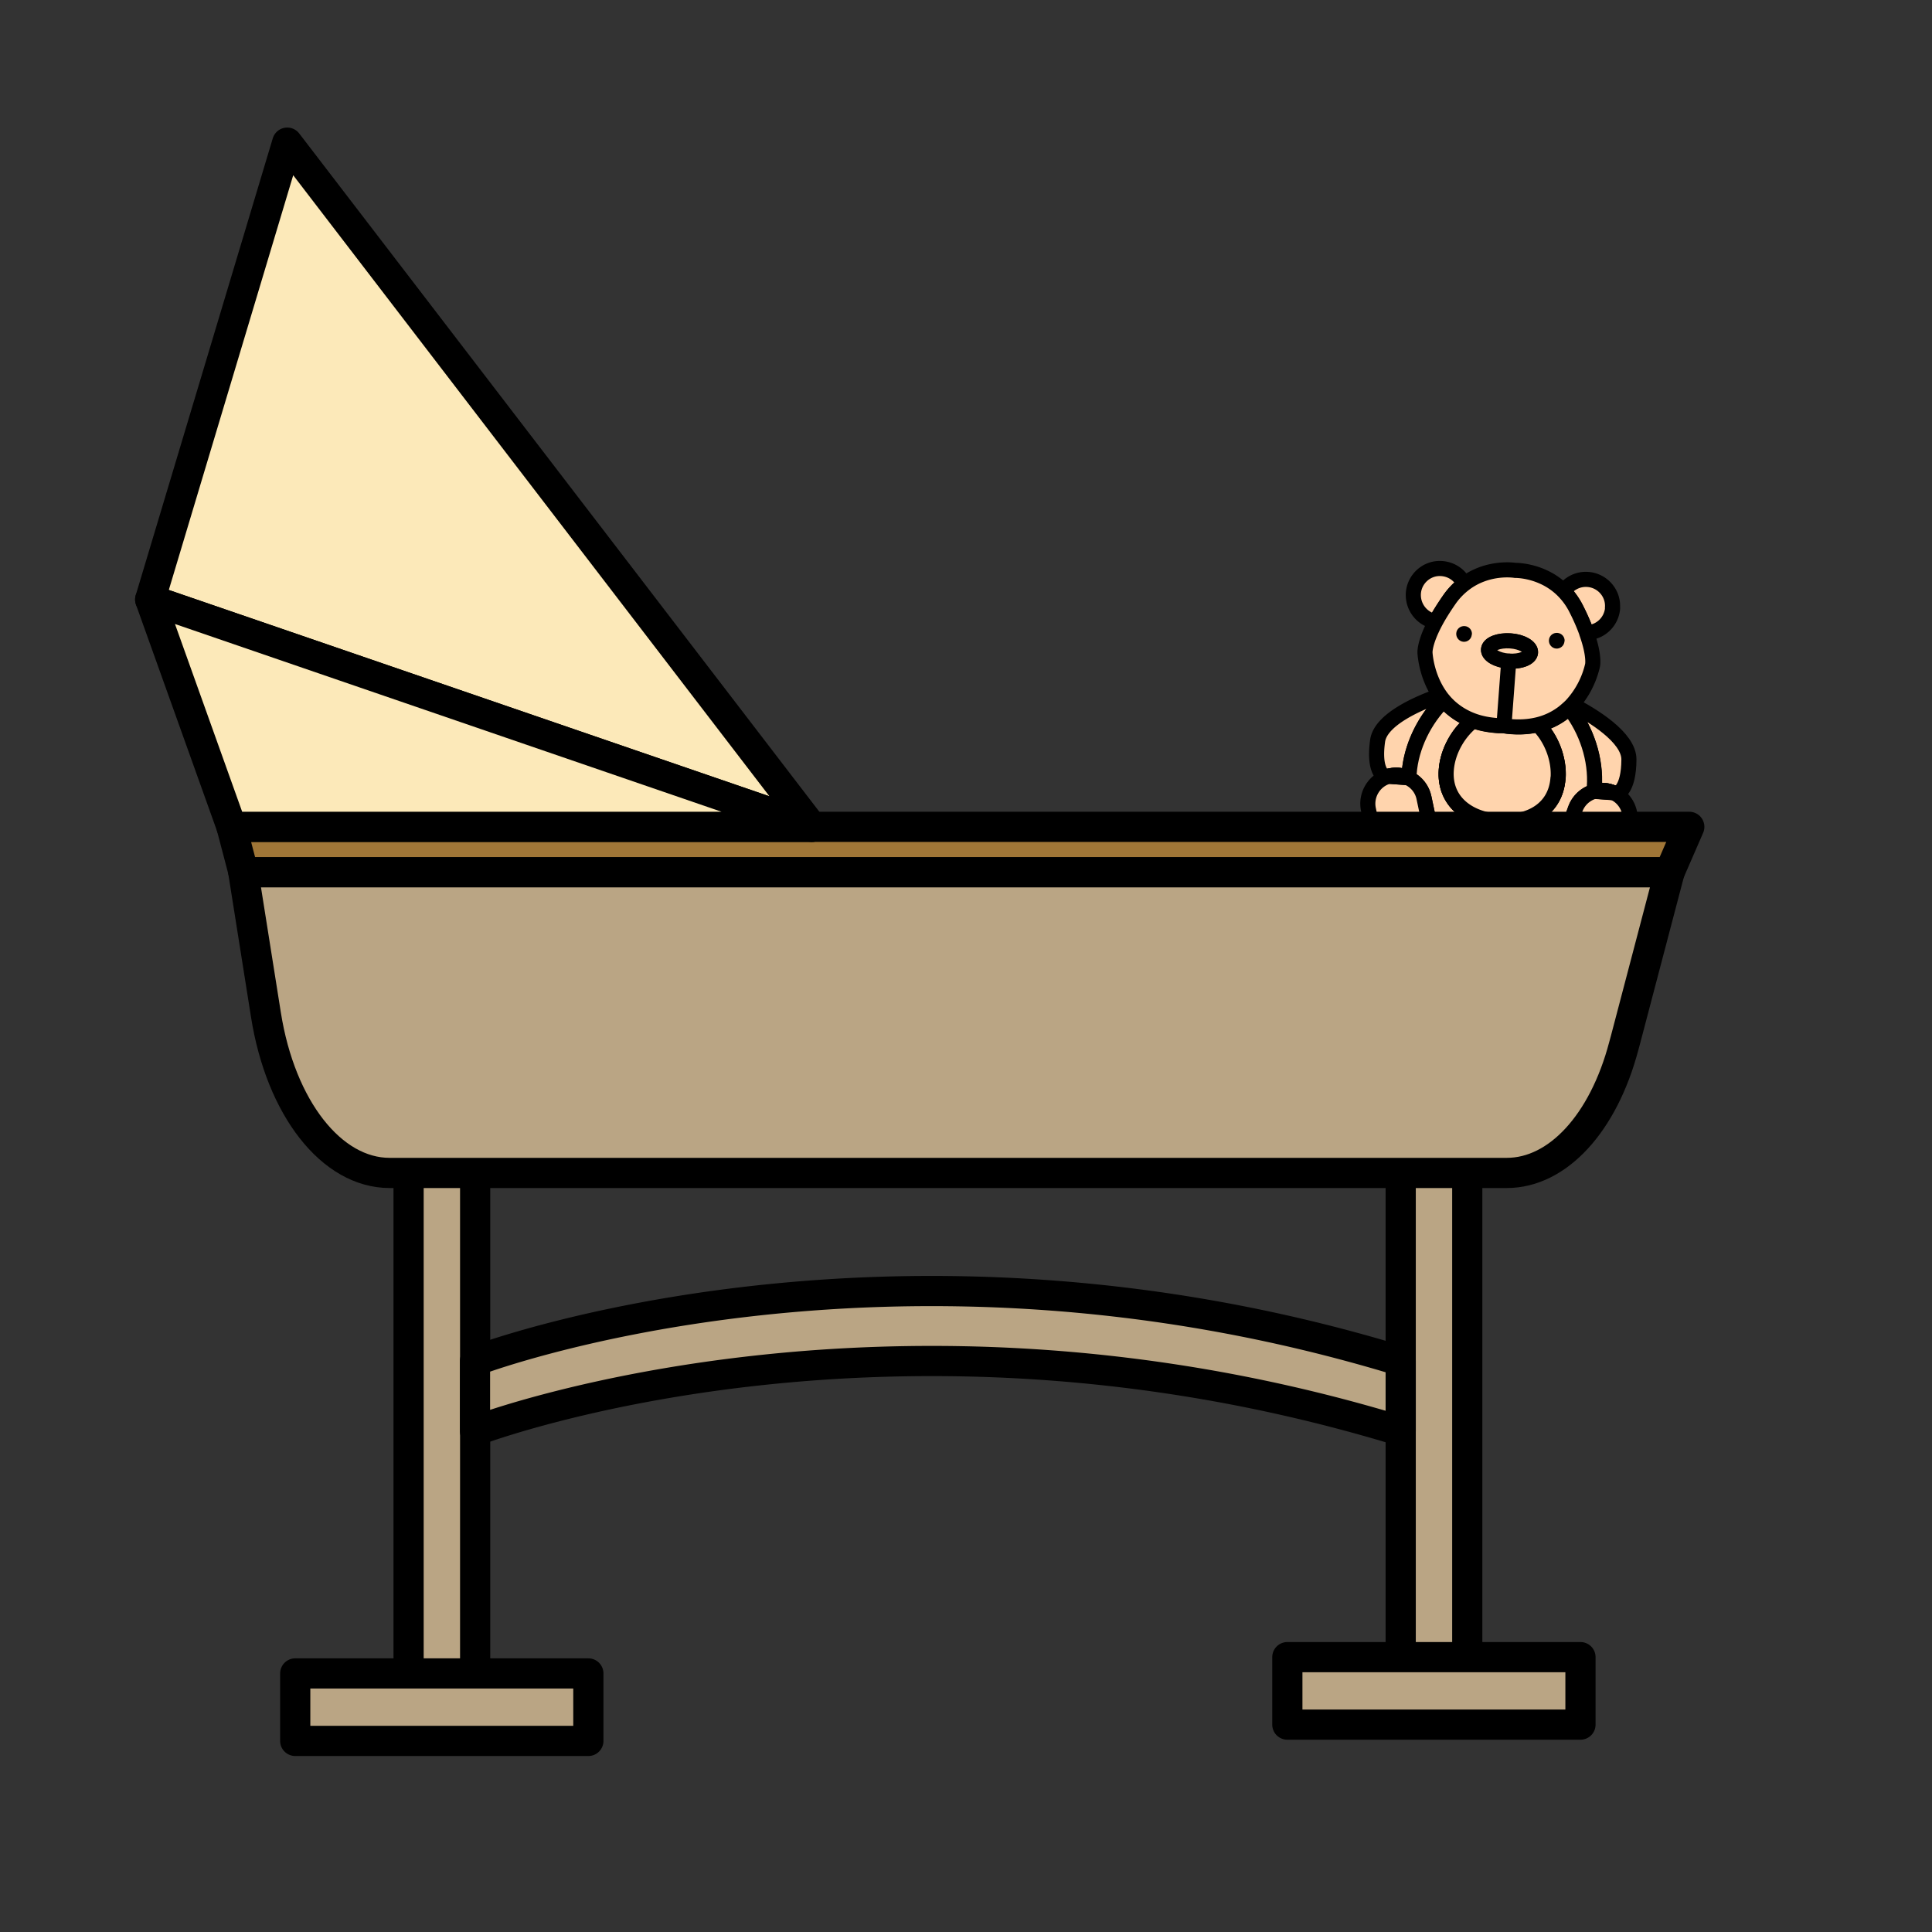 <svg xmlns="http://www.w3.org/2000/svg" id="Calque_1" data-name="Calque 1" viewBox="0 0 128 128"><rect x="0" y="0" width="128" height="128" fill="#333333" stroke="none"/><defs><style>.cls-1,.cls-2,.cls-4{fill:#ffd4ad;stroke:#000;stroke-linecap:round;stroke-linejoin:round}.cls-2,.cls-4{fill:#fce9b9;stroke-width:2px}.cls-4{fill:#baa584}</style></defs><path d="M97.01 38.69c-.35.27-.7.62-1 1.06-.38.55-.67 1.02-.89 1.43-.9-.15-1.54-.96-1.48-1.88.07-.97.92-1.71 1.89-1.63.66.05 1.21.45 1.47 1.01ZM106.84 40.28c-.07.92-.82 1.62-1.72 1.64-.16-.44-.37-.95-.67-1.54a4.65 4.65 0 0 0-.85-1.21c.34-.51.94-.83 1.6-.78.97.07 1.71.92 1.63 1.89ZM93.35 51.21c0 .1-.01.21-.01.31h-.09c-.19-.09-.4-.14-.61-.16-.17-.01-.34 0-.51.04-.04 0-.07.02-.11.03l-.34-.03s-.69-.32-.41-2.32c.2-1.43 2.73-2.51 4.16-3.01.07.1.15.21.24.31-1.29 1.28-2.17 3.07-2.3 4.83Z" class="cls-1"/><path d="M93.24 51.52 92 51.43l.11-.03c.17-.04.35-.05.51-.04.21.02.42.07.61.15ZM107.18 52.54l-.3-.02s-.07-.03-.1-.04c-.17-.06-.34-.1-.51-.11-.21-.02-.43 0-.63.06h-.05l.03-.31c.13-1.82-.51-3.78-1.67-5.24.07-.07.14-.13.2-.2 1.31.68 3.78 2.16 3.77 3.64-.01 2.02-.74 2.23-.74 2.23Z" class="cls-1"/><path d="m106.88 52.52-1.24-.09c.2-.06.41-.08.63-.06.17.01.34.05.51.11.04.01.07.03.1.04ZM96.79 56.36l-3.22.9c.86-.29 1.41-1.19 1.24-2.1.54.51 1.22.92 1.98 1.2ZM104.12 57.82l-2.46-1.1.09-.08h0c.66-.17 1.27-.44 1.8-.79-.22.72.02 1.49.57 1.97Z" class="cls-1"/><path d="M105.63 52.12c0 .1-.02.21-.03.31v.02c-.55.16-1.01.57-1.22 1.15l-.43 1.18-.36.98s-.02.06-.03.1c-.53.36-1.13.62-1.8.79h0c-.81.21-1.71.28-2.64.21-.83-.06-1.61-.23-2.32-.49-.76-.29-1.44-.69-1.98-1.2v-.05l-.28-1.35h0l-.19-.9c-.12-.58-.5-1.04-1-1.29v-.04c0-.1 0-.21.01-.31.13-1.76 1.01-3.55 2.3-4.83.12.15.26.29.41.43.41.37.92.7 1.55.93-1 .77-1.71 2.03-1.8 3.27-.15 2.05 1.43 3.26 3.47 3.41 2.05.15 3.78-.81 3.93-2.86.09-1.27-.44-2.65-1.35-3.55.64-.15 1.18-.42 1.62-.74.17-.12.32-.26.47-.39 1.16 1.47 1.8 3.43 1.67 5.24Z" class="cls-1"/><path d="M103.22 51.56c-.15 2.05-1.89 3.01-3.93 2.86-2.04-.15-3.62-1.36-3.47-3.41.09-1.24.8-2.5 1.8-3.27.49.18 1.05.29 1.7.33h.33c.1.02.21.04.33.05.72.07 1.35.02 1.9-.11.91.9 1.44 2.29 1.35 3.55Z" class="cls-1"/><path d="M103.22 51.56c-.15 2.05-1.89 3.01-3.93 2.86-2.04-.15-3.62-1.36-3.47-3.41.09-1.24.8-2.5 1.8-3.27.49.18 1.05.29 1.7.33h.33c.1.02.21.04.33.05.72.07 1.35.02 1.9-.11.91.9 1.44 2.29 1.35 3.55ZM93.57 57.26l-.22.06a1.88 1.88 0 0 1-2.22-1.45l-.47-2.25c-.2-.97.4-1.94 1.35-2.19l1.24.09s.06.03.09.04c.5.25.88.71 1 1.29l.19.9h0l.28 1.35v.05c.17.92-.38 1.81-1.24 2.1Z" class="cls-1"/><path d="M93.24 51.52 92 51.43l.11-.03c.17-.04.35-.05.51-.04.21.02.42.07.61.15ZM107.9 54.89l-.79 2.16a1.878 1.878 0 0 1-2.99.77c-.55-.47-.79-1.24-.57-1.97 0-.03.02-.07.03-.1l.36-.98.43-1.18c.21-.57.67-.98 1.22-1.15.02 0 .03-.01.05-.02l1.24.09c.9.39 1.35 1.43 1.01 2.37Z" class="cls-1"/><path d="m106.88 52.52-1.24-.09c.2-.06.41-.08.63-.06.17.01.34.05.51.11.04.01.07.03.1.04ZM105.12 41.92c-.16-.44-.37-.95-.67-1.54a4.65 4.65 0 0 0-.85-1.21c-1.38-1.42-3.21-1.38-3.21-1.38s-1.81-.31-3.39.91c-.35.27-.7.62-1 1.06-.38.55-.67 1.02-.89 1.43-.76 1.42-.7 2.06-.7 2.06s.06 1.5.99 2.83c.07.1.15.21.24.31.12.15.26.29.41.43.41.37.92.7 1.55.93.49.18 1.05.29 1.7.33h.33c.1.02.21.04.33.05.72.07 1.35.02 1.9-.11.64-.15 1.18-.42 1.62-.74.17-.12.32-.26.47-.39.07-.07.14-.13.2-.2a5.84 5.84 0 0 0 1.36-2.61s.15-.62-.39-2.14Zm-5.16 1.88c-.77-.06-1.37-.4-1.34-.77s.67-.62 1.44-.57 1.37.4 1.34.77-.67.62-1.44.57Z" class="cls-1"/><path d="M97.51 42.04c-.02.29-.27.5-.55.48s-.5-.27-.48-.56.27-.5.56-.48.5.27.48.55ZM103.65 42.49c-.02.29-.27.5-.55.48s-.5-.27-.48-.56.27-.5.56-.48.5.27.48.55Z"/><path d="M101.4 43.23c-.03.37-.67.62-1.44.57s-1.37-.4-1.34-.77.67-.62 1.44-.57 1.37.4 1.34.77ZM99.64 48.07l.32-4.28" class="cls-1"/><path d="M27.07 74.61h4.41v37.41h-4.41zM92.8 74.61h4.41v37.41H92.8z" class="cls-4"/><path d="M92.8 90.17v4.64a106.222 106.222 0 0 0-31.08-4.64c-18.17 0-30.25 4.64-30.25 4.64v-4.64s27.18-10.43 61.32 0ZM19.56 110.87h19.42v4.47H19.56zM85.29 109.79h19.42v4.47H85.29z" class="cls-4"/><path d="m111.92 54.78-1.31 3.01H16.13l-.79-3.01h96.58z" style="fill:#a07637;stroke-width:2px;stroke-linecap:round;stroke-linejoin:round;stroke:#000"/><path d="m110.61 57.79-2.91 11.07-.12.44c-1.35 5.12-4.38 8.41-7.75 8.41H25.81c-3.84 0-7.21-4.29-8.19-10.47l-1.5-9.45h94.48Z" class="cls-4"/><path d="m9.95 39.72 9.08-30.27 34.76 45.33L9.95 39.72z" class="cls-2"/><path d="m9.95 39.72 5.39 15.06h38.45L9.95 39.72z" class="cls-2"/><path d="M-228.47-78.92h1215v875.1h-1215z" style="fill:none;stroke:#fff;stroke-width:8px;stroke-linecap:round;stroke-linejoin:round"/></svg>